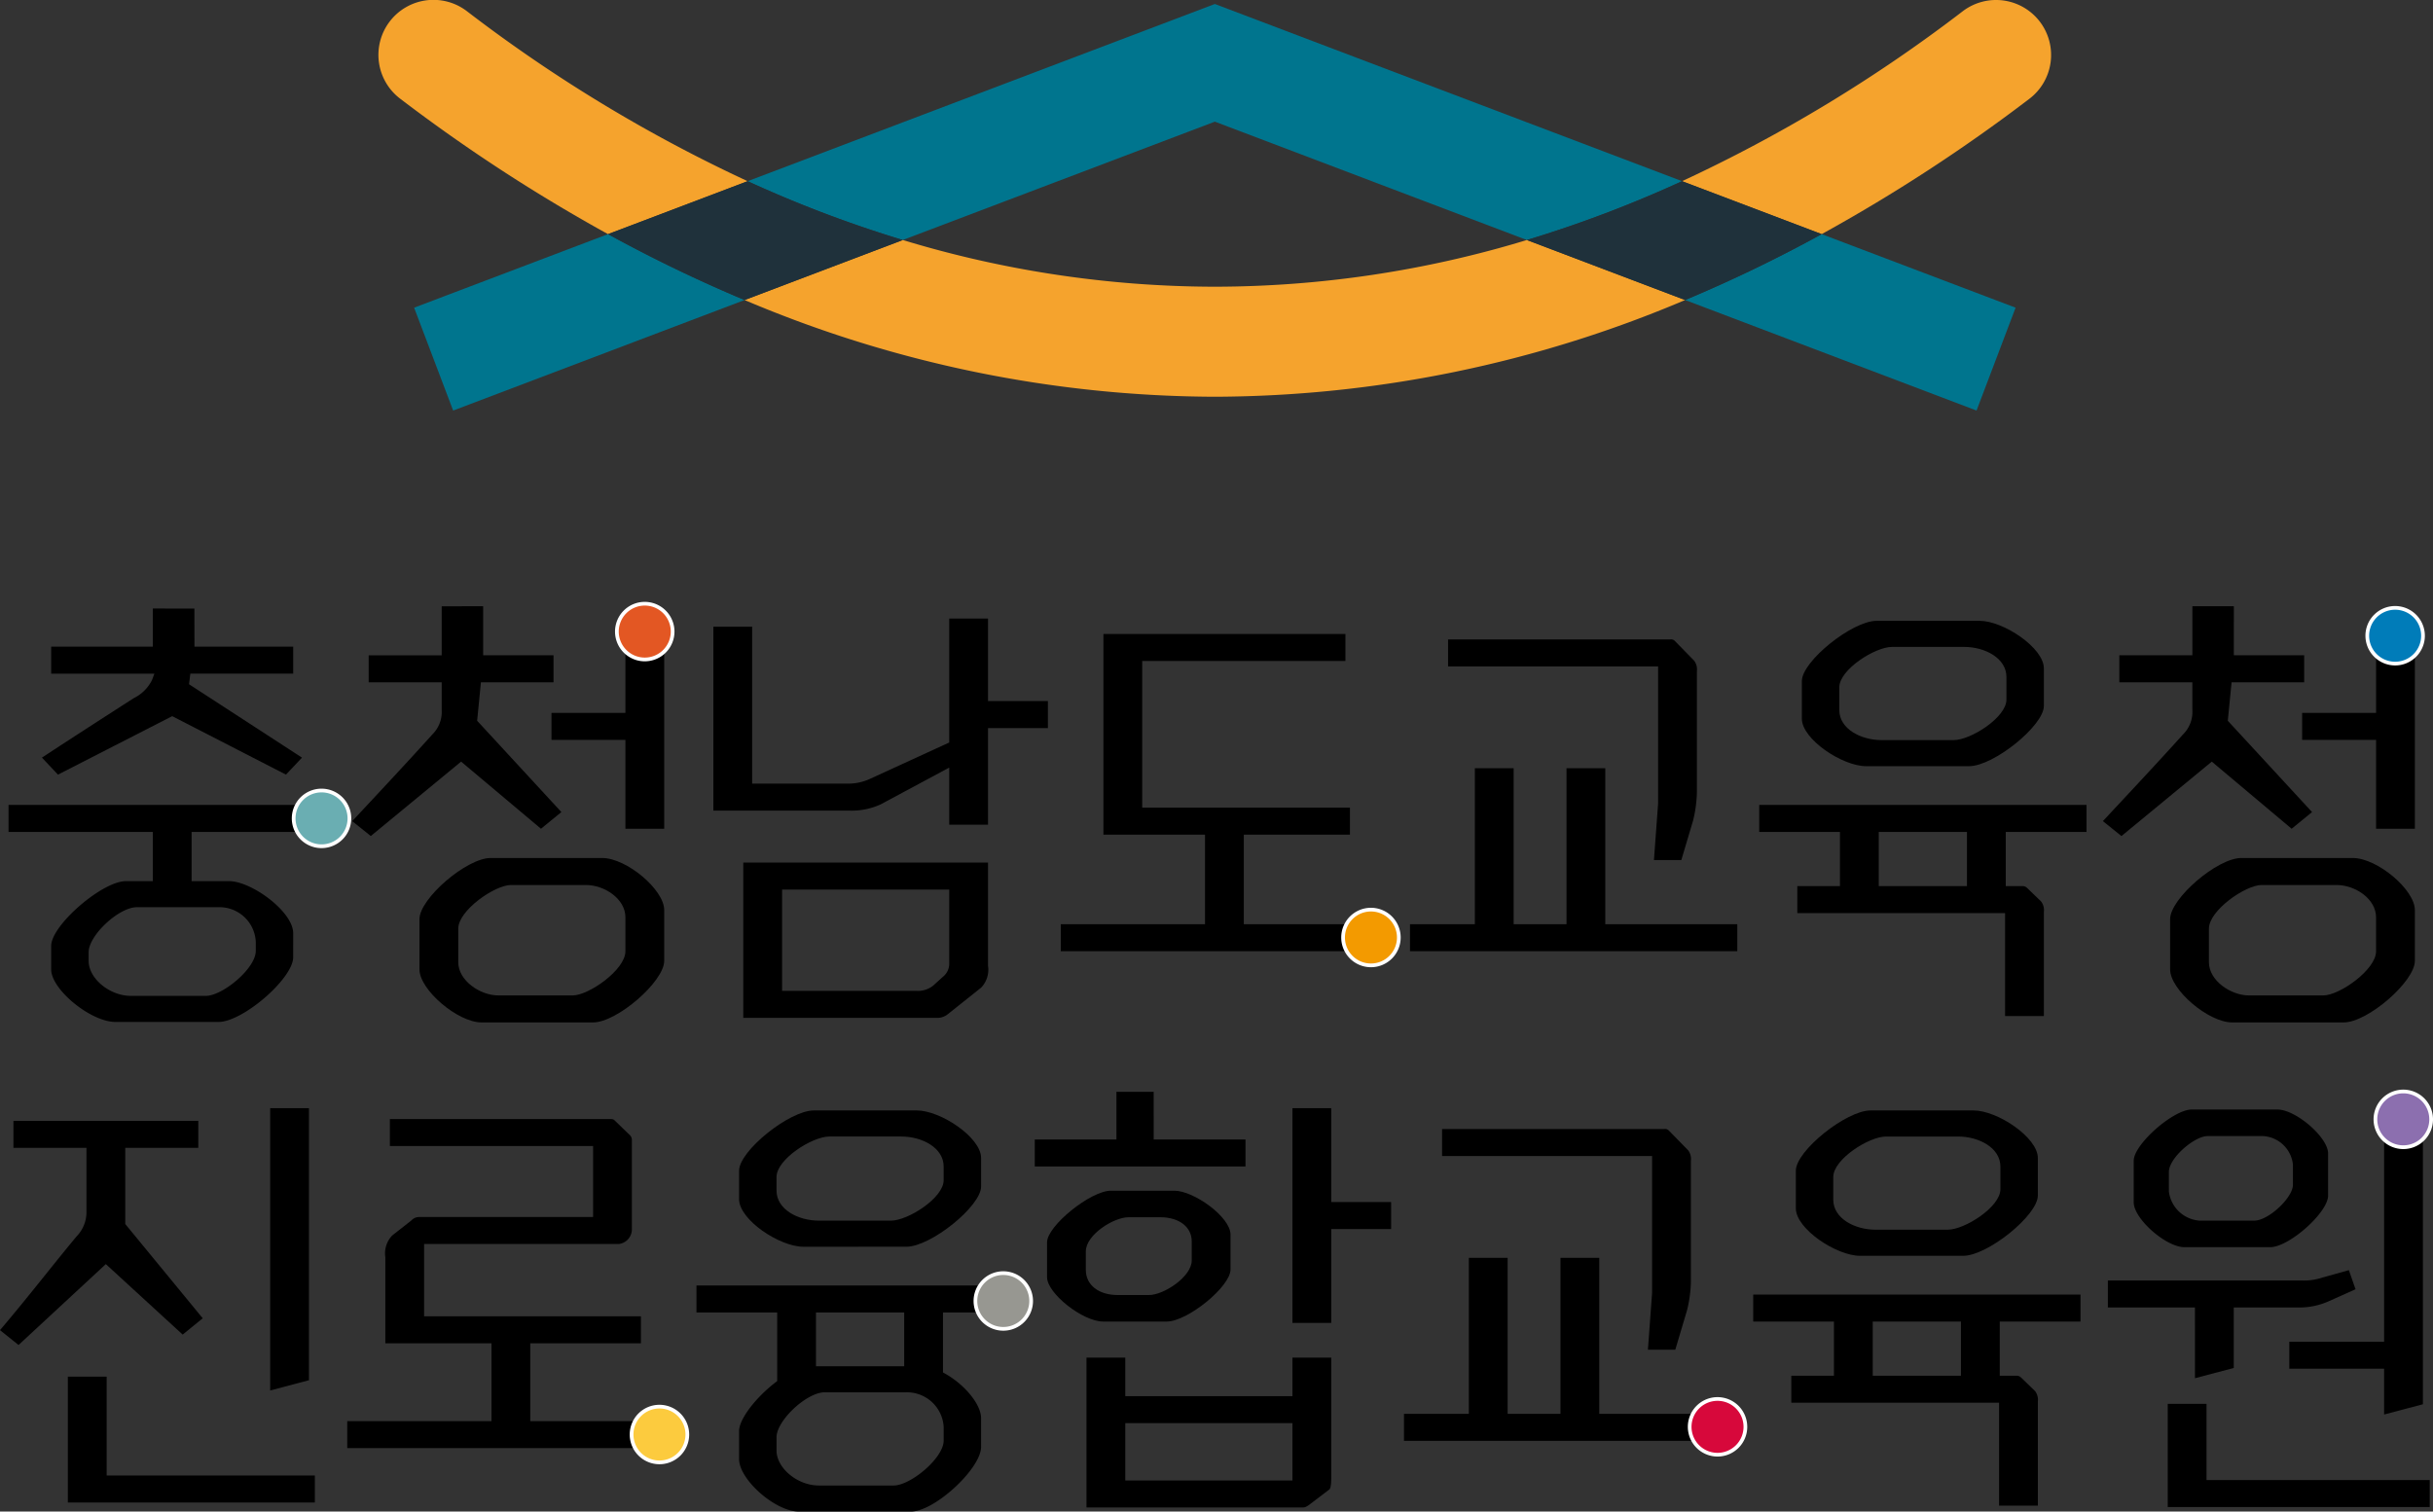 <svg xmlns="http://www.w3.org/2000/svg" viewBox="0 0 185.701 115.399"><rect x="0" y="0" width="185.701" height="115.399" fill="#333333" stroke="none"/><defs><style>.cls-1{fill:#00758e;}.cls-2{fill:#f5a32d;}.cls-3{fill:#1f313b;}.cls-4{fill:#fccb3e;}.cls-5{fill:#fff;}.cls-6{fill:#979791;}.cls-7{fill:#d7083b;}.cls-8{fill:#8c6faf;}.cls-9{fill:#e35723;}.cls-10{fill:#f39a00;}.cls-11{fill:#007cb9;}.cls-12{fill:#6aaeb2;}</style></defs><g id="Layer_2" data-name="Layer 2"><g id="레이어_1" data-name="레이어 1"><path class="cls-1" d="M31.608,23.49l2.979,7.854,22.244-8.439a109.466,109.466,0,0,1-10.423-5.03Z"/><path class="cls-1" d="M150.862,31.343l2.98-7.854-14.801-5.615a109.443,109.443,0,0,1-10.423,5.03Z"/><path class="cls-1" d="M92.725,9.288l23.816,9.035a92.837,92.837,0,0,0,11.845-4.491L92.725.304l-35.66,13.528A92.826,92.826,0,0,0,68.909,18.323Z"/><path class="cls-2" d="M155.698,1.661a4.2,4.2,0,0,0-5.885-.807,114.1,114.1,0,0,1-21.428,12.978l10.656,4.042a128.163,128.163,0,0,0,15.85-10.329A4.2,4.2,0,0,0,155.698,1.661Z"/><path class="cls-2" d="M35.636.854a4.2,4.2,0,1,0-5.077,6.692,128.154,128.154,0,0,0,15.85,10.329l10.656-4.042A114.1,114.1,0,0,1,35.636.854Z"/><path class="cls-2" d="M92.725,21.889a82.203,82.203,0,0,1-23.816-3.566L56.831,22.905a92.514,92.514,0,0,0,35.894,7.384,92.513,92.513,0,0,0,35.893-7.384l-12.078-4.582A82.205,82.205,0,0,1,92.725,21.889Z"/><path class="cls-3" d="M57.065,13.832,46.409,17.875a109.455,109.455,0,0,0,10.423,5.03L68.909,18.323A92.819,92.819,0,0,1,57.065,13.832Z"/><path class="cls-3" d="M116.541,18.323l12.078,4.582a109.442,109.442,0,0,0,10.423-5.03l-10.656-4.042A92.849,92.849,0,0,1,116.541,18.323Z"/><path d="M15.473,100.642,9.56,93.446V87.632h5.574v-2.06H1.025v2.06H6.599v4.82a2.648,2.648,0,0,1-.741,1.925c-.723.864-1.515,1.85-2.346,2.884C2.37,98.684,1.19,100.152,0,101.546l1.415,1.137,6.663-6.176,5.865,5.38Z"/><polygon points="23.581 84.602 20.621 84.602 20.621 106.154 23.581 105.371 23.581 84.602"/><polygon points="8.14 105.098 5.179 105.098 5.179 114.707 24.032 114.707 24.032 112.646 8.14 112.646 8.14 105.098"/><path d="M40.473,102.554h8.448v-2.061h-16.55V94.972H47.233a1.134,1.134,0,0,0,.996-1.065V87.052a.529.529,0,0,0-.208-.442l-1.068-1.035c-.125-.125-.159-.142-.412-.142H29.757v2.061H45.268v5.418H31.964a.802.802,0,0,0-.562.258l-1.469,1.154a1.976,1.976,0,0,0-.522,1.661v6.569h8.102v5.938h-11.01v2.061H51.483v-2.061h-11.01Z"/><path d="M59.32,105.437l-.138.106c-1.554,1.2-2.77,2.826-2.77,3.701v2.147c0,1.573,2.772,4.008,4.562,4.008h8.552c1.803,0,5.357-3.279,5.357-4.942v-2.182c0-1.035-1.198-2.527-2.728-3.396l-.18-.102V100.2h6.163V98.139h-24.98V100.2H59.32ZM62.281,100.2h6.733v4.103H62.281Zm.666,6.094H69.145a2.806,2.806,0,0,1,2.882,2.64v1.039c0,1.348-2.536,3.436-3.817,3.436H62.498c-1.629,0-3.228-1.325-3.228-2.674v-1.005C59.269,108.445,61.572,106.293,62.947,106.293Z"/><path d="M69.179,95.18c1.866,0,5.704-3.093,5.704-4.597V88.402c0-1.565-3.087-3.627-4.908-3.627H62.117c-1.866,0-5.705,3.093-5.705,4.597v2.182c0,1.565,3.087,3.627,4.908,3.627Zm-9.91-4.285v-1.039c0-1.358,2.728-3.089,4.024-3.089h5.505c1.587,0,3.228.858,3.228,2.293v1.039c0,1.358-2.728,3.089-4.024,3.089H62.498C60.911,93.188,59.269,92.33,59.269,90.895Z"/><polygon points="101.608 84.602 98.647 84.602 98.647 100.997 101.608 100.997 101.608 93.83 106.178 93.83 106.178 91.769 101.608 91.769 101.608 84.602"/><path d="M85.889,103.644H82.928v11.443H99.4c.204,0,.241-.023.488-.178l1.582-1.204c.047-.038.138-.199.138-.791v-9.27h-2.961v2.943H85.889Zm12.758,5.004v4.379H85.889v-4.379Z"/><polygon points="88.056 83.352 85.213 83.352 85.213 86.991 78.981 86.991 78.981 89.051 95.064 89.051 95.064 86.991 88.057 86.991 88.056 83.352"/><path d="M93.921,96.919V94.253c0-1.348-2.81-3.35-4.285-3.35H84.79c-1.549,0-4.873,2.688-4.873,3.939v2.666c0,1.233,2.723,3.384,4.284,3.384h4.848C90.642,100.892,93.921,98.219,93.921,96.919ZM85.309,98.867c-1.454,0-2.432-.769-2.432-1.913V95.535c0-1.266,2.122-2.606,3.263-2.606H88.563c1.433,0,2.397.741,2.397,1.844V96.227c0,1.241-2.129,2.64-3.263,2.64Z"/><polygon points="122.066 96.028 119.105 96.028 119.105 107.937 115.072 107.937 115.072 96.028 112.111 96.028 112.111 107.937 107.16 107.937 107.16 109.999 132.14 109.999 132.14 107.937 122.066 107.937 122.066 96.028"/><path d="M126.097,98.711l-.318,4.329h2.09l.894-3.002a9.765,9.765,0,0,0,.297-2.218V88.61a1.098,1.098,0,0,0-.209-.79l-1.456-1.49a.397.397,0,0,0-.369-.135H110.068v2.061h16.03Z"/><path d="M149.836,95.873c1.866,0,5.704-3.093,5.704-4.597v-2.874c0-1.565-3.087-3.627-4.908-3.627h-7.858c-1.866,0-5.705,3.093-5.705,4.597v2.874c0,1.565,3.087,3.627,4.908,3.627Zm-9.91-4.285V89.856c0-1.358,2.729-3.089,4.024-3.089h5.505c1.587,0,3.228.858,3.228,2.293v1.731c0,1.358-2.728,3.089-4.024,3.089h-5.505C141.568,93.88,139.926,93.022,139.926,91.587Z"/><path d="M139.977,105.029h-3.254V107.09H152.58v7.858h2.961v-7.954a1.099,1.099,0,0,0-.206-.787l-1.07-1.035a.49.49,0,0,0-.377-.144h-1.255V100.892h6.163v-2.06H133.815v2.06h6.162Zm2.961-4.137h6.733v4.137H142.938Z"/><polygon points="168.415 107.175 165.455 107.175 165.455 115.053 185.45 115.053 185.45 112.993 168.415 112.993 168.415 107.175"/><path d="M166.728,95.214h6.543c1.447,0,4.424-2.65,4.424-3.938v-3.22c0-1.221-2.459-3.351-3.869-3.351h-6.544c-1.405,0-4.424,2.664-4.424,3.904v3.186C162.858,93.041,165.317,95.214,166.728,95.214Zm-1.186-5.739c0-1.076,1.961-2.743,2.951-2.743h4.224a2.43,2.43,0,0,1,2.294,2.189v1.523c0,1-1.876,2.743-2.951,2.743h-4.189a2.541,2.541,0,0,1-2.328-2.224Z"/><polygon points="181.97 107.989 184.931 107.206 184.931 84.602 181.97 84.602 181.97 102.432 174.734 102.432 174.734 104.494 181.97 104.494 181.97 107.989"/><path d="M167.533,105.218l2.961-.782V99.819h4.959a5.48,5.48,0,0,0,2.306-.484l2.029-.91-.509-1.456-2.034.568a4.403,4.403,0,0,1-1.55.221h-14.81v2.061h6.647Z"/><path class="cls-4" d="M50.334,111.642a2.127,2.127,0,1,1,2.126-2.126A2.129,2.129,0,0,1,50.334,111.642Z"/><path class="cls-5" d="M50.334,107.53a1.985,1.985,0,1,1-1.985,1.985,1.985,1.985,0,0,1,1.985-1.985m0-.283a2.269,2.269,0,1,0,2.268,2.269,2.271,2.271,0,0,0-2.268-2.269Z"/><path class="cls-6" d="M76.576,101.448a2.127,2.127,0,1,1,2.127-2.126A2.129,2.129,0,0,1,76.576,101.448Z"/><path class="cls-5" d="M76.576,97.337a1.985,1.985,0,1,1-1.985,1.985,1.985,1.985,0,0,1,1.985-1.985m0-.283a2.268,2.268,0,1,0,2.269,2.268,2.271,2.271,0,0,0-2.269-2.268Z"/><path class="cls-7" d="M131.093,111.057a2.127,2.127,0,1,1,2.127-2.126A2.129,2.129,0,0,1,131.093,111.057Z"/><path class="cls-5" d="M131.092,106.945a1.985,1.985,0,1,1-1.985,1.985,1.985,1.985,0,0,1,1.985-1.985m0-.283a2.268,2.268,0,1,0,2.269,2.268,2.271,2.271,0,0,0-2.269-2.268Z"/><path class="cls-8" d="M183.432,87.58a2.127,2.127,0,1,1,2.127-2.126A2.129,2.129,0,0,1,183.432,87.58Z"/><path class="cls-5" d="M183.433,83.469a1.985,1.985,0,1,1-1.985,1.985,1.985,1.985,0,0,1,1.985-1.985m0-.283a2.269,2.269,0,1,0,2.269,2.269,2.271,2.271,0,0,0-2.269-2.269Z"/><path d="M.653,63.513h11.01v3.756H9.612c-1.813,0-5.705,3.373-5.705,4.943v1.8c0,1.536,3.027,4.008,4.908,4.008h7.859c1.866,0,5.704-3.326,5.704-4.942V71.242c0-1.638-3.175-3.974-4.908-3.974H14.624V63.513h11.01V61.452H.653Zm15.987,5.748a2.772,2.772,0,0,1,2.882,2.64v.692c0,1.348-2.536,3.436-3.817,3.436H9.993c-1.629,0-3.228-1.325-3.228-2.674v-.658c0-1.284,2.303-3.436,3.678-3.436Z"/><path d="M13.144,54.675l8.683,4.462L23.05,57.84l-8.623-5.603.1-.808H22.379V49.369H14.842l-.004-2.908-3.175-.005v2.913H3.907V51.43h7.877l-.178.478a3.047,3.047,0,0,1-1.392,1.389c-2.107,1.35-4.683,3.013-7.013,4.542l1.224,1.299Z"/><path d="M45.961,65.503H37.444c-1.826,0-5.427,3.096-5.427,4.666v3.843c0,1.549,2.92,4.043,4.734,4.043h8.518c1.826,0,5.428-3.119,5.428-4.7v-3.878C50.696,67.917,47.82,65.503,45.961,65.503Zm1.774,7.124c0,1.41-2.794,3.367-4.024,3.367H38.032c-1.383,0-3.055-1.131-3.055-2.536V70.896c0-1.395,2.794-3.332,4.024-3.332H44.715c1.426,0,3.02,1.055,3.02,2.467Z"/><polygon points="47.735 63.271 50.696 63.271 50.696 47.223 47.735 47.223 47.735 54.424 42.092 54.424 42.092 56.485 47.735 56.485 47.735 63.271"/><path d="M41.291,63.269l1.558-1.273L36.418,55.024l.289-2.936h5.541V50.027h-5.37V46.283l-3.165.002v3.743H28.139V52.088H33.713v2.12a2.41,2.41,0,0,1-.709,1.857c-1.777,1.975-4.149,4.514-6.056,6.554l-.065.069,1.417,1.138,6.895-5.682Z"/><path d="M75.412,47.223H72.451v9.462L66.359,59.481a4.001,4.001,0,0,1-1.741.344h-7.209v-11.98H54.448v14.04H64.792a5.338,5.338,0,0,0,2.426-.476l5.233-2.809v4.358h2.961V55.585h4.57V53.523h-4.57Z"/><path d="M72.33,77.437l2.559-2.04a1.976,1.976,0,0,0,.523-1.662V65.85h-18.68V77.708h14.88A1.296,1.296,0,0,0,72.33,77.437Zm-2.379-1.79H59.694V67.91H72.451v5.617a1.272,1.272,0,0,1-.485,1.047l-.739.67A1.866,1.866,0,0,1,69.95,75.647Z"/><polygon points="94.935 63.721 103.036 63.721 103.036 61.66 87.18 61.66 87.18 50.461 102.69 50.461 102.69 48.4 84.219 48.4 84.219 63.721 91.974 63.721 91.974 70.558 80.964 70.558 80.964 72.619 105.944 72.619 105.944 70.558 94.935 70.558 94.935 63.721"/><path d="M126.557,61.332l-.318,4.329h2.089l.894-3.001a9.795,9.795,0,0,0,.296-2.218v-9.21a1.1,1.1,0,0,0-.209-.79l-1.456-1.49a.399.399,0,0,0-.37-.135h-16.957v2.061h16.03Z"/><polygon points="122.525 58.649 119.565 58.649 119.565 70.558 115.531 70.558 115.531 58.649 112.57 58.649 112.57 70.558 107.619 70.558 107.619 72.619 132.6 72.619 132.6 70.558 122.525 70.558 122.525 58.649"/><path d="M134.274,63.513h6.162V67.65h-3.254V69.711h15.857v7.858H156V69.615a1.093,1.093,0,0,0-.206-.787l-1.07-1.035a.489.489,0,0,0-.377-.144h-1.255V63.513h6.163V61.452H134.274Zm9.123,0h6.733V67.65h-6.733Z"/><path d="M150.296,58.493c1.866,0,5.704-3.093,5.704-4.597V51.023c0-1.565-3.087-3.627-4.908-3.627h-7.858c-1.866,0-5.705,3.093-5.705,4.597v2.874c0,1.565,3.087,3.627,4.908,3.627Zm-9.91-4.285V52.477c0-1.358,2.728-3.089,4.024-3.089h5.505c1.587,0,3.228.858,3.228,2.293v1.732c0,1.358-2.728,3.089-4.024,3.089h-5.505C142.028,56.501,140.386,55.643,140.386,54.208Z"/><path d="M161.922,63.827l6.895-5.682,6.095,5.125,1.558-1.273-6.431-6.972.289-2.936h5.541V50.027H170.5l.001-3.743-3.166,0v3.743H161.76V52.088h5.574v2.12a2.41,2.41,0,0,1-.709,1.857l-.006.006c-1.771,1.968-4.144,4.507-6.05,6.547l-.065.069Z"/><polygon points="181.357 63.271 184.317 63.271 184.317 47.223 181.357 47.223 181.357 54.424 175.713 54.424 175.713 56.485 181.357 56.485 181.357 63.271"/><path d="M184.317,73.355v-3.878c0-1.56-2.877-3.974-4.735-3.974h-8.518c-1.826,0-5.427,3.096-5.427,4.666v3.843c0,1.549,2.92,4.043,4.734,4.043H178.89C180.716,78.055,184.317,74.936,184.317,73.355Zm-12.664,2.64c-1.383,0-3.055-1.131-3.055-2.536V70.896c0-1.395,2.794-3.332,4.024-3.332h5.713c1.426,0,3.02,1.055,3.02,2.467V72.627c0,1.41-2.794,3.367-4.024,3.367Z"/><path class="cls-9" d="M49.212,50.344a2.127,2.127,0,1,1,2.127-2.127A2.129,2.129,0,0,1,49.212,50.344Z"/><path class="cls-5" d="M49.212,46.232a1.985,1.985,0,1,1-1.985,1.985,1.985,1.985,0,0,1,1.985-1.985m0-.283A2.269,2.269,0,1,0,51.48,48.217a2.271,2.271,0,0,0-2.268-2.268Z"/><path class="cls-10" d="M104.638,73.698a2.127,2.127,0,1,1,2.127-2.127A2.129,2.129,0,0,1,104.638,73.698Z"/><path class="cls-5" d="M104.639,69.586a1.985,1.985,0,1,1-1.985,1.985,1.985,1.985,0,0,1,1.985-1.985m0-.283a2.269,2.269,0,1,0,2.269,2.268,2.271,2.271,0,0,0-2.269-2.268Z"/><circle class="cls-11" cx="182.811" cy="48.534" r="2.127"/><path class="cls-5" d="M182.811,46.549a1.985,1.985,0,1,1-1.985,1.985,1.985,1.985,0,0,1,1.985-1.985m0-.283a2.268,2.268,0,1,0,2.269,2.268,2.271,2.271,0,0,0-2.269-2.268Z"/><path class="cls-12" d="M24.542,64.605a2.127,2.127,0,1,1,2.127-2.126A2.129,2.129,0,0,1,24.542,64.605Z"/><path class="cls-5" d="M24.542,60.493a1.985,1.985,0,1,1-1.985,1.985,1.985,1.985,0,0,1,1.985-1.985m0-.283A2.269,2.269,0,1,0,26.81,62.478,2.271,2.271,0,0,0,24.542,60.21Z"/></g></g></svg>